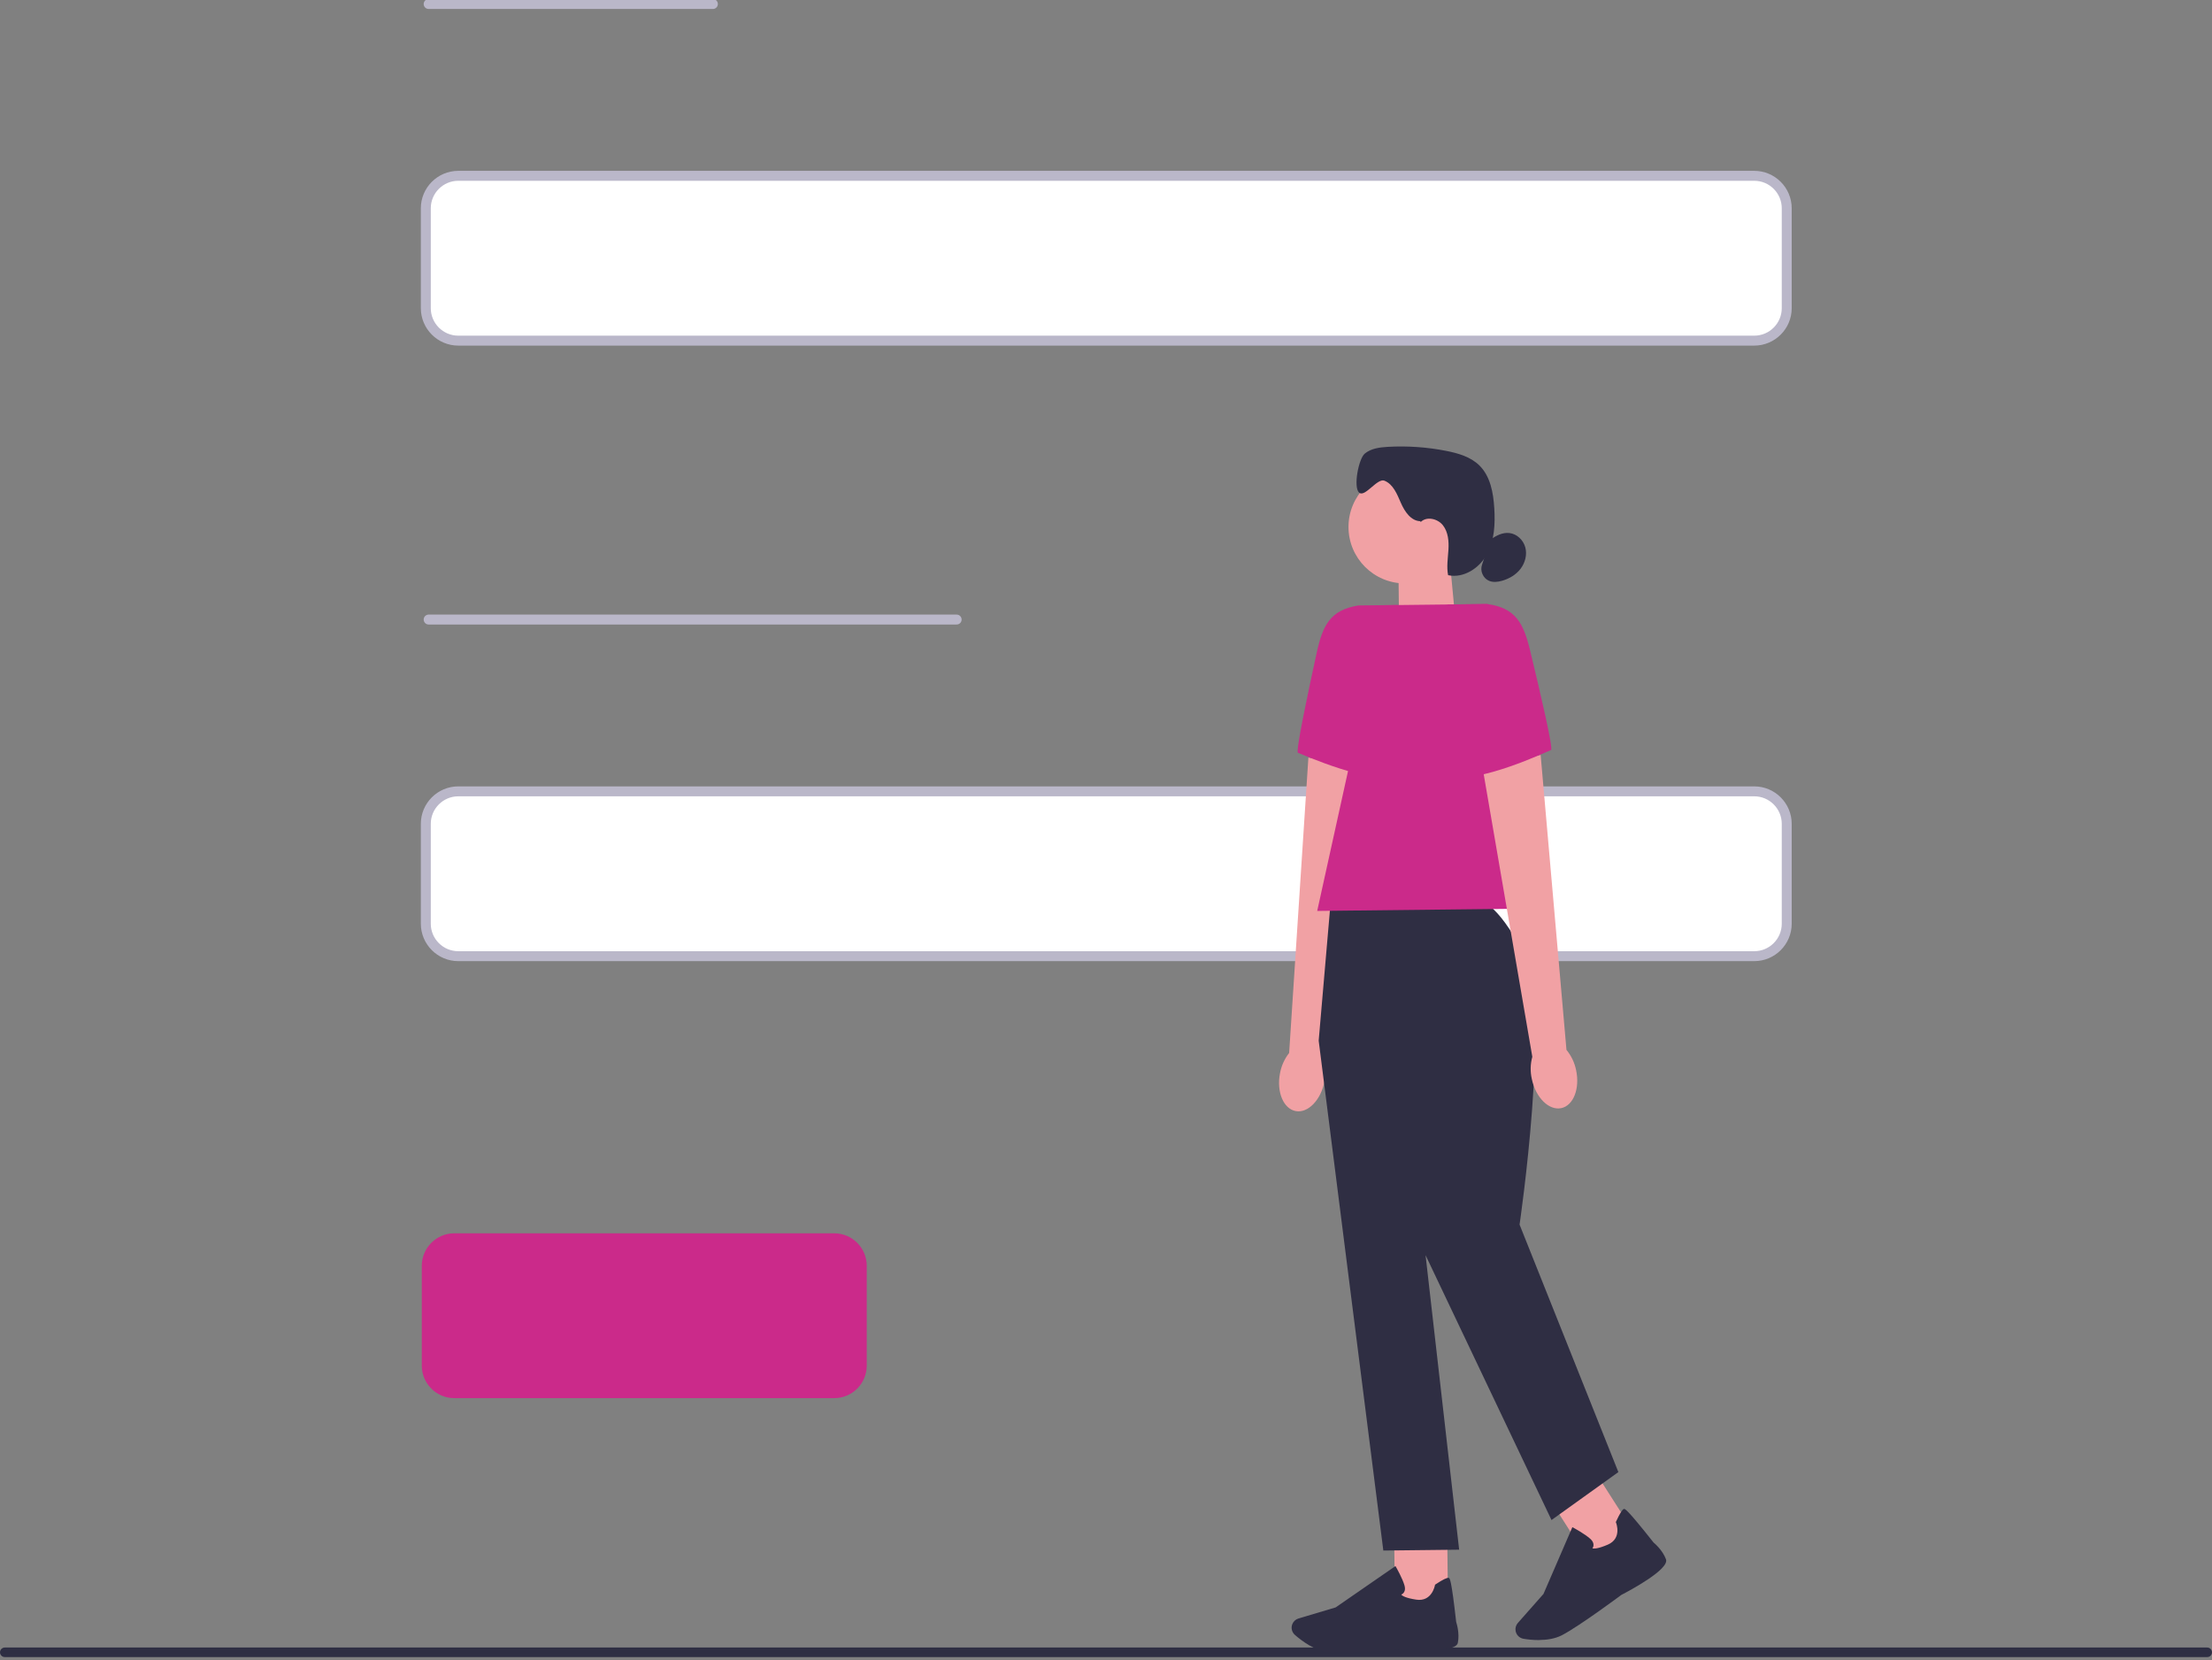<svg width="445" height="334" viewBox="0 0 445 334" fill="none" xmlns="http://www.w3.org/2000/svg">
<rect x="0" y="0" width="445" height="334" fill="#808080" stroke="none"/>
<g clip-path="url(#clip0_249_1342)">
<path d="M445 332.38C445 332.913 444.572 333.342 444.038 333.342H0.962C0.428 333.342 0 332.913 0 332.38C0 331.847 0.428 331.418 0.962 331.418H444.038C444.572 331.418 445 331.847 445 332.38Z" fill="#2E2E43"/>
<path d="M352.912 68.523H92.197C88.594 68.523 85.662 65.592 85.662 61.988V41.902C85.662 38.299 88.594 35.367 92.197 35.367H352.912C356.515 35.367 359.447 38.299 359.447 41.902V61.988C359.447 65.592 356.515 68.523 352.912 68.523Z" fill="white" stroke="#BAB7C9" stroke-width="2" stroke-linecap="round" stroke-linejoin="round"/>
<path d="M352.912 192.346H92.197C88.594 192.346 85.662 189.414 85.662 185.811V165.725C85.662 162.121 88.594 159.189 92.197 159.189H352.912C356.515 159.189 359.447 162.121 359.447 165.725V185.811C359.447 189.414 356.515 192.346 352.912 192.346Z" fill="white" stroke="#BAB7C9" stroke-width="2" stroke-linecap="round" stroke-linejoin="round"/>
<path d="M167.832 281.249H91.389C87.785 281.249 84.853 278.317 84.853 274.714V254.628C84.853 251.024 87.785 248.093 91.389 248.093H167.832C171.435 248.093 174.367 251.024 174.367 254.628V274.714C174.367 278.317 171.435 281.249 167.832 281.249Z" fill="#CB2A8A"/>
<path d="M86.234 0.808H143.415" stroke="#BAB7C9" stroke-width="2" stroke-linecap="round" stroke-linejoin="round"/>
<path d="M86.234 124.63H192.453" stroke="#BAB7C9" stroke-width="2" stroke-linecap="round" stroke-linejoin="round"/>
<path d="M321.37 296.808L312.378 302.556L320.532 315.31L329.523 309.562L321.37 296.808Z" fill="#F1A1A4"/>
<path d="M292.853 125.355L281.494 129.234L281.316 112.832L291.652 112.717L292.853 125.355Z" fill="#F1A1A4"/>
<path d="M282.642 117.361C288.915 117.361 294.001 112.276 294.001 106.003C294.001 99.73 288.915 94.644 282.642 94.644C276.369 94.644 271.284 99.73 271.284 106.003C271.284 112.276 276.369 117.361 282.642 117.361Z" fill="#F1A1A4"/>
<path d="M285.75 104.844C283.853 104.808 282.579 102.905 281.819 101.154C281.059 99.414 280.278 97.401 278.512 96.694C277.065 96.117 274.57 100.142 273.417 99.094C272.216 97.999 273.312 92.275 274.565 91.242C275.817 90.21 277.537 89.99 279.151 89.89C283.108 89.665 287.087 89.937 290.976 90.708C293.377 91.179 295.861 91.908 297.607 93.622C299.824 95.797 300.422 99.11 300.61 102.208C300.809 105.379 300.657 108.702 299.148 111.501C297.633 114.295 294.43 116.376 291.322 115.705C290.992 114.022 291.285 112.298 291.39 110.579C291.495 108.87 291.343 107.025 290.284 105.672C289.225 104.32 286.993 103.806 285.792 105.028" fill="#2F2E43"/>
<path d="M299.766 108.623C300.893 107.78 302.24 107.067 303.64 107.224C305.155 107.386 306.444 108.623 306.848 110.091C307.251 111.559 306.832 113.184 305.915 114.4C304.997 115.616 303.619 116.423 302.151 116.837C301.302 117.078 300.374 117.178 299.557 116.837C298.356 116.334 297.696 114.819 298.152 113.598" fill="#2F2E43"/>
<path d="M257.498 215.93C256.785 219.667 258.206 223.064 260.68 223.51C263.148 223.955 265.733 221.282 266.451 217.545C266.76 216.056 266.692 214.515 266.252 213.053L274.989 154.472L263.217 152.396L259.343 211.816C258.394 213.032 257.76 214.442 257.498 215.946L257.498 215.93Z" fill="#F1A1A4"/>
<path d="M281.284 121.707L273.265 121.796C267.604 122.713 266.099 125.758 264.878 131.356C263.007 139.895 260.617 151.275 261.12 151.432C261.922 151.694 275.639 157.963 282.584 156.411L281.29 121.707L281.284 121.707Z" fill="#CB2A8A"/>
<path d="M291.134 307.896L280.463 308.015L280.632 323.152L291.303 323.033L291.134 307.896Z" fill="#F1A1A4"/>
<path d="M270.314 332.436C269.187 332.452 268.196 332.436 267.441 332.373C264.6 332.148 261.88 330.082 260.501 328.877C259.883 328.337 259.678 327.456 259.988 326.702C260.208 326.162 260.659 325.748 261.225 325.575L268.694 323.352L280.734 315.034L280.87 315.275C280.923 315.364 282.139 317.497 282.553 318.944C282.71 319.494 282.679 319.95 282.448 320.307C282.291 320.553 282.071 320.7 281.892 320.789C282.113 321.014 282.805 321.476 284.933 321.79C288.025 322.251 288.649 319.033 288.67 318.897L288.691 318.787L288.78 318.724C290.242 317.754 291.139 317.319 291.453 317.408C291.652 317.461 291.972 317.56 292.947 326.282C293.036 326.555 293.676 328.557 293.277 330.486C292.848 332.583 283.701 331.959 281.877 331.817C281.824 331.823 274.989 332.389 270.303 332.436H270.319L270.314 332.436Z" fill="#2F2E43"/>
<path d="M309.715 329.92C308.462 329.936 307.309 329.794 306.486 329.658C305.679 329.522 305.039 328.887 304.903 328.08C304.798 327.498 304.971 326.916 305.354 326.476L310.512 320.637L316.319 307.208L316.566 307.339C316.655 307.386 318.814 308.555 319.936 309.561C320.361 309.944 320.576 310.348 320.576 310.777C320.576 311.071 320.466 311.312 320.355 311.475C320.665 311.548 321.493 311.569 323.464 310.715C326.331 309.467 325.157 306.406 325.104 306.285L325.062 306.181L325.11 306.086C325.838 304.493 326.373 303.644 326.682 303.549C326.881 303.497 327.201 303.397 332.647 310.285C332.867 310.468 334.471 311.826 335.153 313.671C335.892 315.678 327.814 319.987 326.179 320.831C326.132 320.873 317.688 327.147 314.218 328.945C312.839 329.658 311.198 329.894 309.705 329.904L309.72 329.92L309.715 329.92Z" fill="#2F2E43"/>
<path d="M297.565 181.189L267.688 181.519L265.287 209.341L278.292 311.91L293.545 311.737L286.788 252.491L312.126 305.772L325.576 296.127L305.7 246.342C305.7 246.342 312.121 202.711 306.575 191.923C301.035 181.136 297.57 181.173 297.57 181.173V181.189L297.565 181.189Z" fill="#2F2E43"/>
<path d="M312.441 182.719L264.988 183.249L278.543 121.743L299.221 121.507L312.441 182.719Z" fill="#CB2A8A"/>
<path d="M317.074 215.27C317.871 218.997 316.524 222.419 314.066 222.917C311.602 223.42 308.96 220.805 308.169 217.078C307.828 215.595 307.86 214.054 308.263 212.581L298.22 154.205L309.941 151.867L315.135 211.192C316.11 212.387 316.776 213.786 317.074 215.28V215.27Z" fill="#F1A1A4"/>
<path d="M291.207 121.597L299.227 121.507C304.903 122.304 306.476 125.313 307.828 130.885C309.888 139.381 312.525 150.698 312.032 150.871C311.23 151.144 297.665 157.717 290.688 156.322L291.217 121.597L291.207 121.597Z" fill="#CB2A8A"/>
</g>
<defs>
<clipPath id="clip0_249_1342">
<rect width="445" height="333.342" fill="white"/>
</clipPath>
</defs>
</svg>
